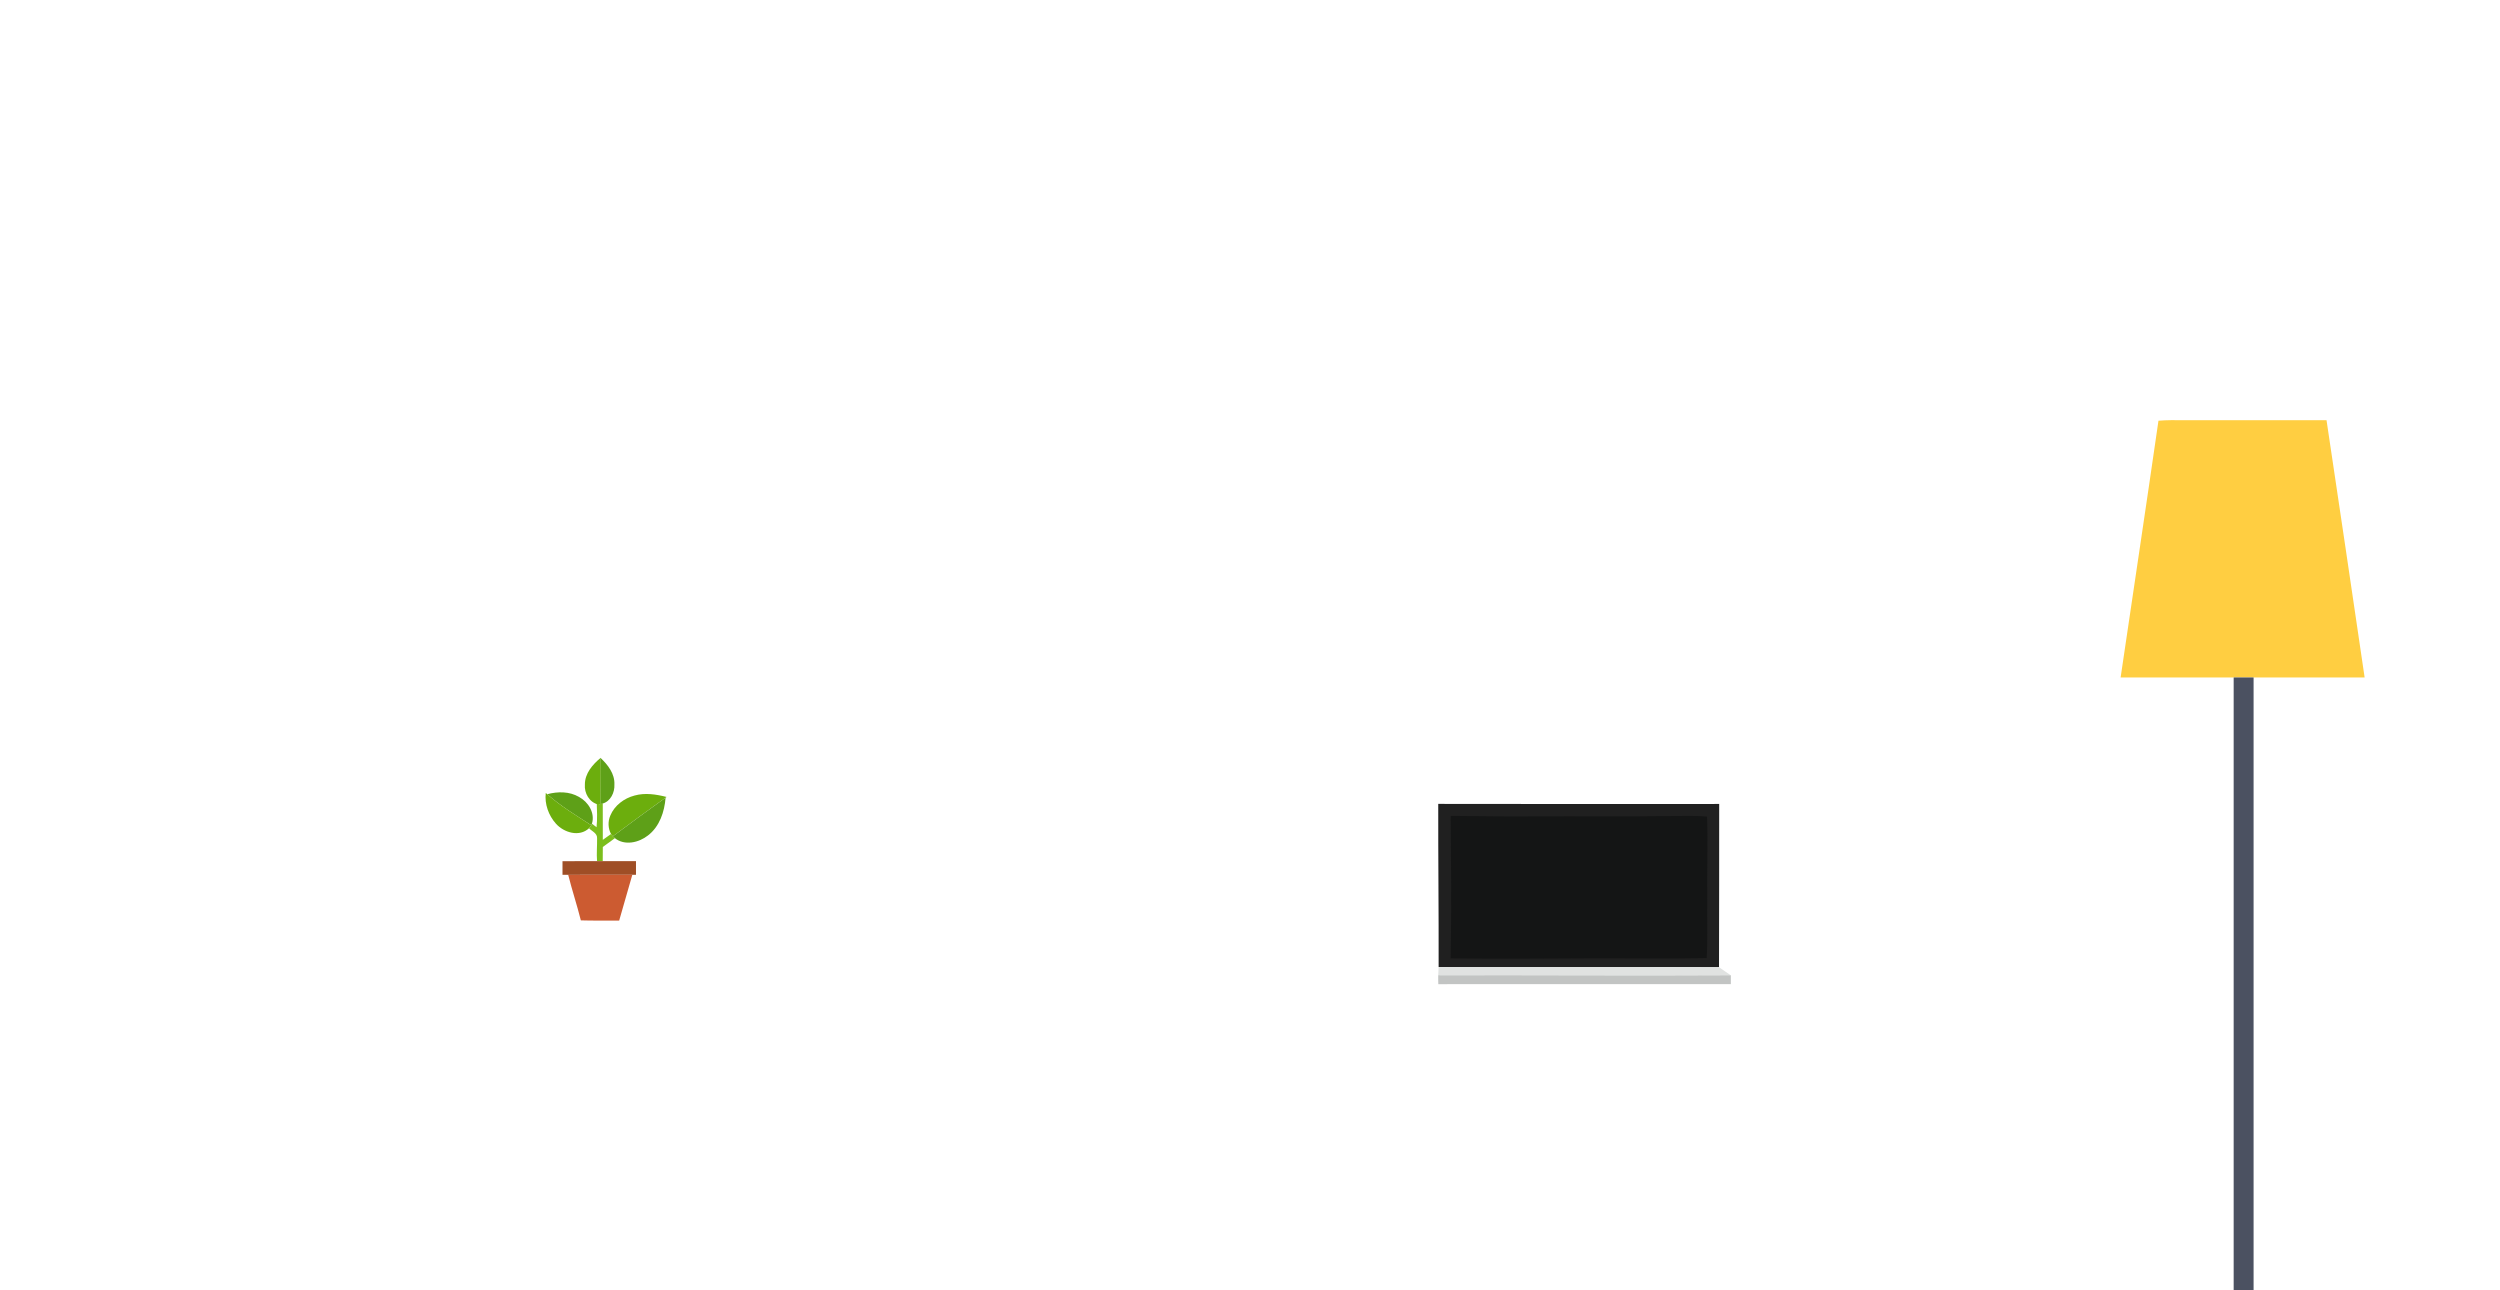 <?xml version="1.0" encoding="UTF-8" standalone="no"?>
<!-- Created with Inkscape (http://www.inkscape.org/) -->

<svg
   xmlns:dc="http://purl.org/dc/elements/1.1/"
   xmlns:cc="http://creativecommons.org/ns#"
   xmlns:rdf="http://www.w3.org/1999/02/22-rdf-syntax-ns#"
   xmlns:svg="http://www.w3.org/2000/svg"
   xmlns="http://www.w3.org/2000/svg"
   xmlns:sodipodi="http://sodipodi.sourceforge.net/DTD/sodipodi-0.dtd"
   xmlns:inkscape="http://www.inkscape.org/namespaces/inkscape"
   width="491.772mm"
   height="253.813mm"
   viewBox="0 0 1742.5 899.338"
   id="svg5494"
   version="1.1"
   inkscape:version="0.91 r13725"
   sodipodi:docname="lay3.svg">
  <defs
     id="defs5496" />
  <sodipodi:namedview
     id="base"
     pagecolor="#ffffff"
     bordercolor="#666666"
     borderopacity="1.0"
     inkscape:pageopacity="0.0"
     inkscape:pageshadow="2"
     inkscape:zoom="0.70710678"
     inkscape:cx="973.74711"
     inkscape:cy="446.56377"
     inkscape:document-units="px"
     inkscape:current-layer="g5608"
     showgrid="false"
     inkscape:window-width="1920"
     inkscape:window-height="1027"
     inkscape:window-x="1272"
     inkscape:window-y="-8"
     inkscape:window-maximized="1"
     fit-margin-top="0"
     fit-margin-left="0"
     fit-margin-right="0"
     fit-margin-bottom="0" />
  <g
     inkscape:label="Layer 1"
     inkscape:groupmode="layer"
     id="layer1"
     transform="translate(225.65,-452.064)">
    <g
       id="g5608"
       transform="matrix(1.25,0,0,1.25,-225.65,455.151)">
      <g
         transform="matrix(0.8,0,0,0.8,368.117,-35.389)"
         id="layer1-4"
         inkscape:label="Layer 1">
        <g
           transform="matrix(1.25,0,0,1.25,-454.107,44.237)"
           id="g8022">
          <path
             sodipodi:nodetypes="ccccccccccccccc"
             style="fill:#7bbe1c"
             inkscape:connector-curvature="0"
             d="m 331.273,445.426 c 0.03,6.74 -0.033,13.664 0.017,20.414 1.53,-1.09 3.05,-2.19 4.58,-3.27 0.25,0.33 0.75,0.97 1,1.3 0.29,0.25 0.87,0.77 1.16,1.02 -2.25,1.63 -4.49,3.28 -6.73,4.92 -0.03,2.62 -0.04,5.25 -0.05,7.89 -0.79,-0.01 -2.38,-0.01 -3.17,-0.01 -0.34,-4.27 0.1,-8.54 0.02,-12.81 0.14,-2.75 -2.9,-3.84 -4.5,-5.52 0.45,-0.54 0.89,-1.09 1.3,-1.65 l 0.33,-0.88 c 0.64,0.49 1.93,1.47 2.57,1.96 0.49,-4.18 0.263,-10.156 0.093,-14.326 0.643,2.09 1.813,1.536 3.38,0.962 z"
             id="path8002" />
          <path
             style="fill:#ffce41"
             inkscape:connector-curvature="0"
             d="m 1198.73,232.12 c 4.73,-0.39 9.48,-0.34 14.23,-0.29 26.49,-0.01 52.98,0 79.48,-0.01 7.21,47.8 14.18,95.65 21.25,143.47 -20.64,0.03 -41.28,0 -61.92,0.01 -3.71,0 -7.41,0 -11.11,0 -21.01,-0.01 -42.02,0.03 -63.03,-0.02 7.02,-47.72 14.22,-95.42 21.1,-143.16 z"
             id="path7986" />
          <path
             style="fill:#4b5161"
             inkscape:connector-curvature="0"
             d="m 1240.66,375.3 c 3.7,0 7.4,0 11.11,0 -0.01,113.9 0,227.8 0,341.7 l -11.11,0 c 0,-113.9 0,-227.8 0,-341.7 z"
             id="path7988" />
          <path
             style="fill:#6cae0d"
             inkscape:connector-curvature="0"
             d="m 321.3,434.96 c -0.01,-6.18 4.29,-11.12 8.78,-14.85 0.24,8.58 -0.12,17.16 0.04,25.74 -0.36,0.06 -1.06,0.18 -1.42,0.24 -4.9,-1.15 -7.81,-6.31 -7.4,-11.13 z"
             id="path7990" />
          <path
             sodipodi:nodetypes="ccccc"
             style="fill:#5ea018"
             inkscape:connector-curvature="0"
             d="m 329.979,420.11 c 4.15,3.85 8.04,8.87 7.78,14.85 0.24,4.38 -2.1,9.43 -6.6,10.64 l -1.14,0.281 c -0.16,-8.58 0.2,-17.191 -0.04,-25.771 z"
             id="path7992" />
          <path
             style="fill:#5ea018"
             inkscape:connector-curvature="0"
             d="m 300.31,440.39 c 5.83,-1.59 12.42,-1.63 17.75,1.54 5.17,2.77 9.02,8.96 7.17,14.9 l -0.33,0.88 c -8.41,-5.45 -17.07,-10.66 -24.59,-17.32 z"
             id="path7994" />
          <path
             style="fill:#6cae0d"
             inkscape:connector-curvature="0"
             d="m 349,441.12 c 5.87,-1.65 12.06,-0.68 17.86,0.8 l -0.56,0.39 c -9.91,7.04 -19.67,14.31 -29.43,21.56 -0.25,-0.33 -0.75,-0.97 -1,-1.3 -1.67,-3.13 -1.82,-7 -0.4,-10.25 2.32,-5.66 7.7,-9.68 13.53,-11.2 z"
             id="path7996" />
          <path
             style="fill:#6cae0d"
             inkscape:connector-curvature="0"
             d="m 305.18,456.84 c -4.13,-4.58 -6.42,-10.99 -5.69,-17.15 l 0.82,0.7 c 7.52,6.66 16.18,11.87 24.59,17.32 -0.41,0.56 -0.85,1.11 -1.3,1.65 -5.37,5.04 -13.96,2.46 -18.42,-2.52 z"
             id="path7998" />
          <path
             style="fill:#5ea018"
             inkscape:connector-curvature="0"
             d="m 336.87,463.87 c 9.76,-7.25 19.52,-14.52 29.43,-21.56 -0.61,7.85 -3.33,16.09 -9.8,21.05 -5.08,4.02 -13.02,5.88 -18.47,1.53 -0.29,-0.25 -0.87,-0.77 -1.16,-1.02 z"
             id="path8000" />
          <path
             sodipodi:nodetypes="cccccc"
             style="fill:#202020"
             inkscape:connector-curvature="0"
             d="m 941.96,445.84 c 3.91,0.04 7.629,-0.048 11.83,-0.024 0.03,30.14 -0.05,60.894 -0.1,91.034 -52.11,-0.24 -104.22,-0.03 -156.34,-0.1 0.08,-30.1 -0.278,-60.869 -0.218,-90.969 49.792,0.115 101.844,0.042 144.828,0.059 z"
             id="path8004" />
          <path
             sodipodi:nodetypes="ccccccccc"
             style="fill:#141515"
             inkscape:connector-curvature="0"
             d="M 804.063,452.455 C 819.492,452.577 835.43,452.9 851.02,452.72 c 25.67,-0.11 51.34,0.18 77.01,-0.18 6.33,0.05 12.68,-0.28 19.01,0.3 0.49,15.38 -0.09,30.78 0.1,46.17 -0.14,10.92 0.28,21.86 -0.29,32.77 -21.63,0.42 -43.27,0.04 -64.9,0.12 -25.97,0.11 -51.94,0.4 -77.9,0 0.529,-28.447 0.22,-54.154 0.013,-79.445 z"
             id="path8006" />
          <path
             style="fill:#9f4e26"
             inkscape:connector-curvature="0"
             d="m 308.82,477.73 c 6.42,-0.06 12.84,-0.02 19.26,-0.04 0.79,0 2.38,0 3.17,0.01 6.18,0 12.36,0 18.55,0 0.01,2.53 0.01,5.08 0,7.62 -0.51,0 -1.54,0 -2.05,0 -11.92,-0.02 -23.84,-0.02 -35.75,0.02 -0.8,-0.01 -2.39,-0.03 -3.18,-0.04 -0.01,-2.53 -0.01,-5.05 0,-7.57 z"
             id="path8008" />
          <path
             style="fill:#cc5b31"
             inkscape:connector-curvature="0"
             d="m 312,485.34 c 11.91,-0.04 23.83,-0.04 35.75,-0.02 -2.43,8.51 -4.84,17.03 -7.33,25.53 -7.12,-0.07 -14.25,0.11 -21.37,-0.12 -2.13,-8.53 -4.92,-16.87 -7.05,-25.39 z"
             id="path8010" />
          <path
             sodipodi:nodetypes="cccccc"
             style="fill:#e0e2e1"
             inkscape:connector-curvature="0"
             d="m 797.35,536.75 c 52.12,0.07 104.23,-0.14 156.34,0.1 1.995,1.49 4.263,2.82 6.54,4.49 -54.07,0.33 -108.15,0 -162.23,0.16 -0.28,1.59 -0.57,3.19 -0.83,4.8 -0.13,-3.19 -0.07,-6.38 0.18,-9.55 z"
             id="path8012" />
          <path
             sodipodi:nodetypes="ccccc"
             style="fill:#c2c4c3"
             inkscape:connector-curvature="0"
             d="m 797.196,541.375 c 54.08,-0.16 109.027,0.295 163.097,-0.035 -0.014,1.7 0.015,3.662 -0.002,4.937 -54.6,0.04 -108.521,0.043 -163.121,0.023 -0.026,-1.61 0.05,-3.299 0.026,-4.925 z"
             id="path8014" />
        </g>
      </g>
    </g>
  </g>
</svg>
